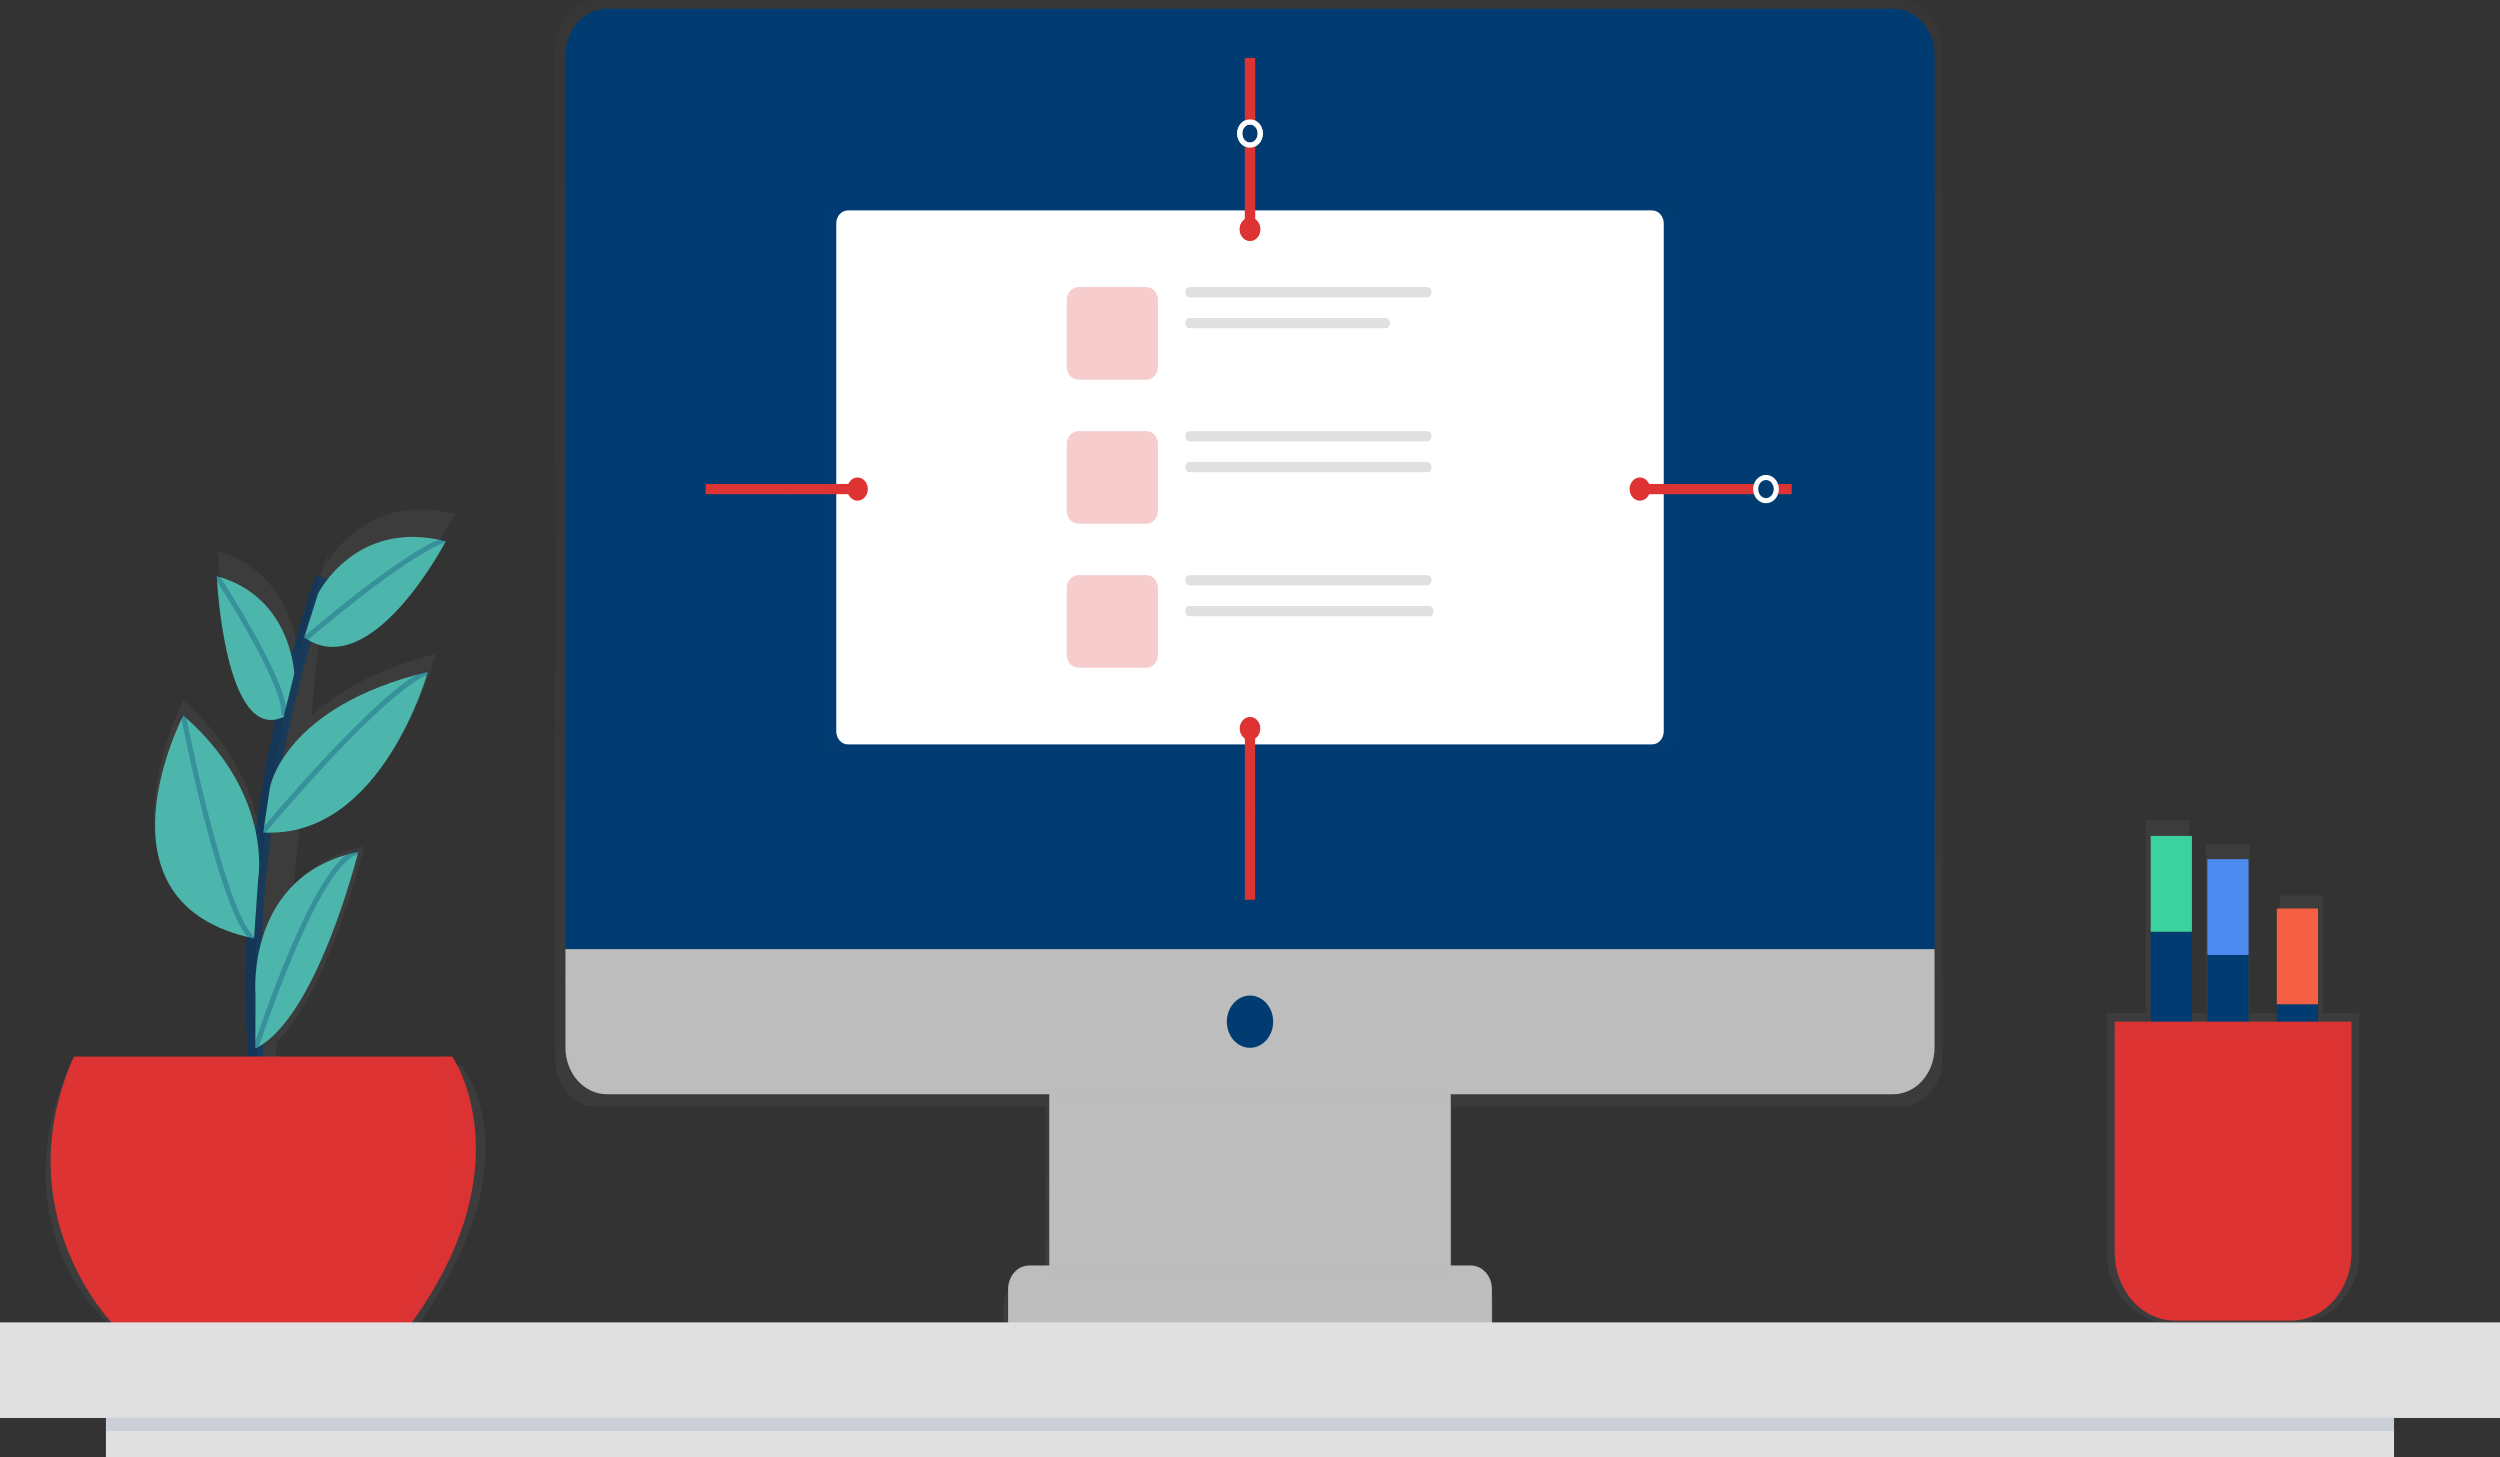 <svg width="489" height="285" viewBox="0 0 489 285" fill="none" xmlns="http://www.w3.org/2000/svg">
<rect x="0" y="0" width="489" height="285" fill="#333333" stroke="none"/>
<g opacity="0.7">
<path opacity="0.7" d="M371.698 0H116.798C114.614 0.009 112.522 0.996 110.982 2.744C109.443 4.492 108.582 6.858 108.588 9.322V207.187C108.582 209.651 109.443 212.017 110.982 213.765C112.522 215.513 114.614 216.5 116.798 216.509H204.466V250.664H200.47C199.921 250.666 199.378 250.79 198.872 251.029C198.366 251.268 197.906 251.617 197.52 252.056C197.133 252.495 196.827 253.016 196.619 253.588C196.411 254.161 196.305 254.774 196.307 255.393V262.245H204.466V266.299H284.03V262.245H292.19V255.393C292.192 254.774 292.086 254.161 291.878 253.588C291.669 253.016 291.363 252.495 290.977 252.056C290.59 251.617 290.131 251.268 289.625 251.029C289.119 250.79 288.576 250.666 288.027 250.664H284.267V250.368H284.01V216.509H371.698C373.883 216.5 375.975 215.513 377.514 213.765C379.054 212.017 379.915 209.651 379.908 207.187V9.322C379.915 6.858 379.054 4.492 377.514 2.744C375.975 0.996 373.883 0.009 371.698 0Z" fill="url(#paint0_linear)"/>
</g>
<path d="M283.763 210.628H205.237V262.859H283.763V210.628Z" fill="#BDBDBD"/>
<g opacity="0.1">
<path opacity="0.1" d="M206.782 215.737H282.374C283.285 211.269 284.015 208.357 284.015 208.357H204.985C204.985 208.357 205.795 211.258 206.782 215.737Z" fill="#003B72"/>
</g>
<path d="M118.706 1.703H370.294C372.443 1.703 374.505 2.666 376.024 4.38C377.544 6.095 378.398 8.419 378.398 10.844V185.647H110.602V10.844C110.602 8.419 111.456 6.095 112.976 4.38C114.495 2.666 116.557 1.703 118.706 1.703Z" fill="#003B72"/>
<path d="M370.294 214.034H118.706C116.557 214.034 114.495 213.071 112.976 211.357C111.456 209.642 110.602 207.318 110.602 204.893V185.647H378.398V204.893C378.398 207.318 377.544 209.642 376.024 211.357C374.505 213.071 372.443 214.034 370.294 214.034Z" fill="#BDBDBD"/>
<path d="M244.5 204.95C247.002 204.95 249.03 202.663 249.03 199.841C249.03 197.019 247.002 194.731 244.5 194.731C241.998 194.731 239.97 197.019 239.97 199.841C239.97 202.663 241.998 204.95 244.5 204.95Z" fill="#003B72"/>
<path d="M201.295 247.53H287.705C288.796 247.53 289.842 248.019 290.613 248.888C291.384 249.758 291.817 250.938 291.817 252.168V258.884H197.183V252.168C197.183 251.559 197.289 250.956 197.496 250.393C197.702 249.83 198.005 249.319 198.387 248.888C198.769 248.458 199.222 248.116 199.721 247.883C200.22 247.65 200.755 247.53 201.295 247.53Z" fill="#BDBDBD"/>
<g opacity="0.5">
<path opacity="0.5" d="M325.292 40.377H163.708C162.457 40.377 161.443 41.521 161.443 42.932V144.419C161.443 145.83 162.457 146.974 163.708 146.974H325.292C326.543 146.974 327.557 145.83 327.557 144.419V42.932C327.557 41.521 326.543 40.377 325.292 40.377Z" fill="url(#paint1_linear)"/>
</g>
<path d="M323.163 41.16H165.837C164.586 41.16 163.572 42.304 163.572 43.715V143.045C163.572 144.456 164.586 145.6 165.837 145.6H323.163C324.414 145.6 325.428 144.456 325.428 143.045V43.715C325.428 42.304 324.414 41.16 323.163 41.16Z" fill="white"/>
<g opacity="0.5">
<path opacity="0.5" d="M224.234 56.154H210.925C209.674 56.154 208.66 57.298 208.66 58.709V71.71C208.66 73.121 209.674 74.265 210.925 74.265H224.234C225.485 74.265 226.499 73.121 226.499 71.71V58.709C226.499 57.298 225.485 56.154 224.234 56.154Z" fill="#DD3333"/>
</g>
<path d="M279.127 56.154H232.741C232.249 56.154 231.85 56.604 231.85 57.159C231.85 57.714 232.249 58.164 232.741 58.164H279.127C279.619 58.164 280.018 57.714 280.018 57.159C280.018 56.604 279.619 56.154 279.127 56.154Z" fill="#E0E0E0"/>
<path d="M270.998 62.195H232.741C232.249 62.195 231.85 62.645 231.85 63.2C231.85 63.755 232.249 64.204 232.741 64.204H270.998C271.49 64.204 271.889 63.755 271.889 63.2C271.889 62.645 271.49 62.195 270.998 62.195Z" fill="#E0E0E0"/>
<g opacity="0.5">
<path opacity="0.5" d="M224.234 84.325H210.925C209.674 84.325 208.66 85.469 208.66 86.88V99.881C208.66 101.292 209.674 102.435 210.925 102.435H224.234C225.485 102.435 226.499 101.292 226.499 99.881V86.88C226.499 85.469 225.485 84.325 224.234 84.325Z" fill="#DD3333"/>
</g>
<path d="M279.127 84.325H232.741C232.249 84.325 231.85 84.775 231.85 85.33C231.85 85.885 232.249 86.335 232.741 86.335H279.127C279.619 86.335 280.018 85.885 280.018 85.33C280.018 84.775 279.619 84.325 279.127 84.325Z" fill="#E0E0E0"/>
<path d="M279.127 90.36H232.741C232.249 90.36 231.85 90.81 231.85 91.365C231.85 91.92 232.249 92.37 232.741 92.37H279.127C279.619 92.37 280.018 91.92 280.018 91.365C280.018 90.81 279.619 90.36 279.127 90.36Z" fill="#E0E0E0"/>
<g opacity="0.5">
<path opacity="0.5" d="M224.234 112.495H210.925C209.674 112.495 208.66 113.639 208.66 115.05V128.051C208.66 129.462 209.674 130.606 210.925 130.606H224.234C225.485 130.606 226.499 129.462 226.499 128.051V115.05C226.499 113.639 225.485 112.495 224.234 112.495Z" fill="#DD3333"/>
</g>
<path d="M279.127 112.495H232.741C232.249 112.495 231.85 112.945 231.85 113.5C231.85 114.055 232.249 114.505 232.741 114.505H279.127C279.619 114.505 280.018 114.055 280.018 113.5C280.018 112.945 279.619 112.495 279.127 112.495Z" fill="#E0E0E0"/>
<path d="M279.54 118.53H232.651C232.208 118.53 231.85 118.935 231.85 119.433V119.638C231.85 120.136 232.208 120.54 232.651 120.54H279.54C279.982 120.54 280.34 120.136 280.34 119.638V119.433C280.34 118.935 279.982 118.53 279.54 118.53Z" fill="#E0E0E0"/>
<path d="M244.5 23.845V11.355" stroke="#DD3333" stroke-width="2" stroke-miterlimit="10"/>
<path d="M244.5 44.851V28.46" stroke="#DD3333" stroke-width="2" stroke-miterlimit="10"/>
<path d="M244.5 47.122C245.612 47.122 246.514 46.105 246.514 44.851C246.514 43.596 245.612 42.58 244.5 42.58C243.388 42.58 242.487 43.596 242.487 44.851C242.487 46.105 243.388 47.122 244.5 47.122Z" fill="#DD3333"/>
<path d="M244.5 28.386C245.612 28.386 246.514 27.37 246.514 26.116C246.514 24.861 245.612 23.845 244.5 23.845C243.388 23.845 242.487 24.861 242.487 26.116C242.487 27.37 243.388 28.386 244.5 28.386Z" stroke="white" stroke-miterlimit="10"/>
<path d="M244.5 23.845V11.355" stroke="#DD3333" stroke-width="2" stroke-miterlimit="10"/>
<path d="M244.5 44.851V28.46" stroke="#DD3333" stroke-width="2" stroke-miterlimit="10"/>
<path d="M244.5 47.122C245.612 47.122 246.514 46.105 246.514 44.851C246.514 43.596 245.612 42.58 244.5 42.58C243.388 42.58 242.487 43.596 242.487 44.851C242.487 46.105 243.388 47.122 244.5 47.122Z" fill="#DD3333"/>
<path d="M244.5 28.386C245.612 28.386 246.514 27.37 246.514 26.116C246.514 24.861 245.612 23.845 244.5 23.845C243.388 23.845 242.487 24.861 242.487 26.116C242.487 27.37 243.388 28.386 244.5 28.386Z" stroke="white" stroke-miterlimit="10"/>
<path d="M244.5 158.396V175.996" stroke="#DD3333" stroke-width="2" stroke-miterlimit="10"/>
<path d="M244.5 142.5V158.89" stroke="#DD3333" stroke-width="2" stroke-miterlimit="10"/>
<path d="M244.5 144.771C245.612 144.771 246.514 143.754 246.514 142.5C246.514 141.246 245.612 140.229 244.5 140.229C243.388 140.229 242.487 141.246 242.487 142.5C242.487 143.754 243.388 144.771 244.5 144.771Z" fill="#DD3333"/>
<path d="M153.892 95.662H138.036" stroke="#DD3333" stroke-width="2" stroke-miterlimit="10"/>
<path d="M167.735 95.662H153.203" stroke="#DD3333" stroke-width="2" stroke-miterlimit="10"/>
<path d="M167.735 97.933C168.847 97.933 169.749 96.916 169.749 95.662C169.749 94.408 168.847 93.391 167.735 93.391C166.623 93.391 165.722 94.408 165.722 95.662C165.722 96.916 166.623 97.933 167.735 97.933Z" fill="#DD3333"/>
<g opacity="0.1">
<path opacity="0.1" d="M284.015 247.246H205.488V248.949H284.015V247.246Z" fill="#003B72"/>
</g>
<g opacity="0.7">
<path opacity="0.7" d="M90.205 208.391H53.761L54.264 203.769C64.563 193.34 71.223 165.555 71.223 165.555C71.075 165.579 70.929 165.613 70.785 165.658C64.744 167.032 60.445 169.83 57.44 173.197L58.719 160.9C77.746 156.279 85.292 127.892 85.292 127.892C73.151 130.93 65.58 135.63 60.878 140.093L62.751 122.028C75.617 127.007 88.927 100.556 88.927 100.556L88.423 100.437L88.675 100.255L88.292 100.409C74.072 96.951 66.471 106.12 64.004 109.929L64.191 108.158C63.815 109.294 63.449 110.406 63.093 111.496V111.542C62.086 114.619 61.165 117.658 60.33 120.659C59.601 123.222 58.92 125.758 58.286 128.267V128.233C58.286 128.233 57.697 112.075 42.591 107.823C42.591 107.823 44.176 143.062 56.147 137.294C55.039 142.403 54.133 147.32 53.348 152.095C52.848 155.202 52.411 158.23 52.039 161.178L51.969 161.269L52.039 161.201L52.009 161.434C51.673 164.11 51.388 166.717 51.153 169.257C51.385 164.363 50.594 150.227 35.825 136.942C35.825 136.942 16.194 175.854 49.668 183.496C49.744 183.57 49.819 183.643 49.89 183.711L49.839 183.535L50.141 183.609L50.277 181.611C49.874 189.952 49.912 198.312 50.393 206.648C50.428 207.215 50.464 207.783 50.499 208.323H13.636C-0.428 241.132 21.449 259.112 21.449 259.112H81.854C105.311 225.763 90.205 208.391 90.205 208.391Z" fill="url(#paint2_linear)"/>
</g>
<path opacity="0.6" d="M51.707 220.847C51.707 220.847 42.143 173.725 63.285 112.978" stroke="#003B72" stroke-width="3" stroke-miterlimit="10"/>
<path d="M14.457 206.653H88.453C88.453 206.653 103.051 227.659 80.399 258.884H22.008C22.008 258.884 0.866 237.311 14.457 206.653Z" fill="#DD3333"/>
<path d="M62.222 116.101C62.222 116.101 69.577 101.34 87.195 105.881C87.195 105.881 72.632 133.848 59.509 124.69L62.222 116.101Z" fill="#4DB6AC"/>
<path d="M57.561 131.764C57.561 131.764 56.992 116.668 42.394 112.694C42.394 112.694 43.904 145.622 55.482 140.229L57.561 131.764Z" fill="#4DB6AC"/>
<path d="M52.789 154.059C52.789 154.059 55.482 138.242 83.671 131.429C83.671 131.429 74.681 164.142 51.49 162.83L52.789 154.059Z" fill="#4DB6AC"/>
<path d="M50.504 171.812C50.504 171.812 53.469 155.274 35.85 139.945C35.85 139.945 16.722 176.66 49.683 183.564L50.504 171.812Z" fill="#4DB6AC"/>
<path d="M49.975 194.544C49.975 194.544 47.931 171.17 70.08 166.628C70.08 166.628 61.991 199.267 49.945 205.086L49.975 194.544Z" fill="#4DB6AC"/>
<path opacity="0.3" d="M59.761 124.9C59.761 124.9 78.889 108.436 86.943 105.598" stroke="#003B72" stroke-miterlimit="10"/>
<path opacity="0.3" d="M51.455 162.654C51.455 162.654 74.611 134.836 83.671 131.429" stroke="#003B72" stroke-miterlimit="10"/>
<path opacity="0.3" d="M42.394 112.694C42.394 112.694 56.489 134.268 55.482 139.945" stroke="#003B72" stroke-miterlimit="10"/>
<path opacity="0.3" d="M35.85 139.945C35.85 139.945 43.401 178.551 49.442 183.66" stroke="#003B72" stroke-miterlimit="10"/>
<path opacity="0.3" d="M49.945 205.234C49.945 205.234 62.026 167.764 70.08 166.628" stroke="#003B72" stroke-miterlimit="10"/>
<g opacity="0.1">
<path opacity="0.1" d="M88.453 206.653H14.457C14.291 207.034 14.13 207.414 13.954 207.789H85.936C85.936 207.789 100.177 228.29 78.688 258.884H80.399C103.051 227.659 88.453 206.653 88.453 206.653Z" fill="#003B72"/>
</g>
<path d="M489 258.657H0V277.353H489V258.657Z" fill="#E0E0E0"/>
<path d="M468.276 277.353H20.719V285H468.276V277.353Z" fill="#E0E0E0"/>
<path opacity="0.1" d="M468.276 277.353H20.719V279.902H468.276V277.353Z" fill="#003B72"/>
<path d="M347.44 95.662H350.461" stroke="#DD3333" stroke-width="2" stroke-miterlimit="10"/>
<path d="M320.761 95.662H343.353" stroke="#DD3333" stroke-width="2" stroke-miterlimit="10"/>
<path d="M320.762 97.933C321.874 97.933 322.775 96.916 322.775 95.662C322.775 94.408 321.874 93.391 320.762 93.391C319.649 93.391 318.748 94.408 318.748 95.662C318.748 96.916 319.649 97.933 320.762 97.933Z" fill="#DD3333"/>
<path d="M345.427 97.933C346.539 97.933 347.44 96.916 347.44 95.662C347.44 94.408 346.539 93.391 345.427 93.391C344.315 93.391 343.413 94.408 343.413 95.662C343.413 96.916 344.315 97.933 345.427 97.933Z" stroke="white" stroke-miterlimit="10"/>
<g opacity="0.7">
<path opacity="0.7" d="M459.442 252.571L459.492 252.486C459.596 252.305 459.698 252.115 459.799 251.918L459.854 251.811C459.952 251.625 460.044 251.436 460.131 251.243L460.177 251.146C460.277 250.925 460.373 250.704 460.459 250.471C460.64 250.006 460.798 249.53 460.932 249.046L460.982 248.858C461.027 248.682 461.073 248.506 461.113 248.33L461.163 248.081C461.197 247.922 461.227 247.761 461.254 247.598C461.254 247.507 461.284 247.416 461.299 247.326C461.314 247.235 461.344 247.008 461.365 246.843C461.385 246.678 461.365 246.656 461.395 246.565C461.425 246.474 461.425 246.218 461.435 246.042C461.435 245.963 461.435 245.878 461.435 245.798C461.435 245.543 461.435 245.282 461.435 245.026V198.137H454.463V175.156H445.906V198.137H440.006V165.13H431.449V198.137H428.232V160.412H419.675V198.137H412.124V245.032C412.124 252.685 417.767 258.884 424.709 258.884H448.871C450.846 258.893 452.796 258.382 454.565 257.39C456.334 256.398 457.873 254.954 459.059 253.173C459.183 252.973 459.311 252.772 459.442 252.571Z" fill="url(#paint3_linear)"/>
</g>
<path d="M428.736 182.241H420.682V239.014H428.736V182.241Z" fill="#003B72"/>
<path d="M428.736 163.506H420.682V182.241H428.736V163.506Z" fill="#3AD29F"/>
<path d="M439.81 186.783H431.756V243.556H439.81V186.783Z" fill="#003B72"/>
<path d="M439.81 168.048H431.756V186.783H439.81V168.048Z" fill="#4D8AF0"/>
<path d="M453.401 196.434H445.347V253.207H453.401V196.434Z" fill="#003B72"/>
<path d="M453.401 177.699H445.347V196.434H453.401V177.699Z" fill="#F55F44"/>
<path d="M413.635 199.841H459.945V244.975C459.945 248.514 458.699 251.907 456.48 254.409C454.262 256.911 451.253 258.317 448.116 258.317H425.464C422.327 258.317 419.318 256.911 417.099 254.409C414.881 251.907 413.635 248.514 413.635 244.975V199.841Z" fill="#DD3333"/>
<g opacity="0.1">
<path opacity="0.1" d="M413.635 199.841V202.112H457.932V247.246C457.936 250.229 457.049 253.127 455.415 255.472C456.827 254.226 457.97 252.633 458.755 250.814C459.54 248.995 459.947 246.998 459.945 244.975V199.841H413.635Z" fill="#003B72"/>
</g>
<defs>
<linearGradient id="paint0_linear" x1="244.248" y1="266.293" x2="244.248" y2="0" gradientUnits="userSpaceOnUse">
<stop stop-color="#808080" stop-opacity="0.25"/>
<stop offset="0.54" stop-color="#808080" stop-opacity="0.12"/>
<stop offset="1" stop-color="#808080" stop-opacity="0.1"/>
</linearGradient>
<linearGradient id="paint1_linear" x1="80846.4" y1="27636.2" x2="80846.4" y2="7621.54" gradientUnits="userSpaceOnUse">
<stop stop-color="#808080" stop-opacity="0.25"/>
<stop offset="0.54" stop-color="#808080" stop-opacity="0.12"/>
<stop offset="1" stop-color="#808080" stop-opacity="0.1"/>
</linearGradient>
<linearGradient id="paint2_linear" x1="11370.3" y1="82225.5" x2="26088.6" y2="82225.5" gradientUnits="userSpaceOnUse">
<stop stop-color="#808080" stop-opacity="0.25"/>
<stop offset="0.54" stop-color="#808080" stop-opacity="0.12"/>
<stop offset="1" stop-color="#808080" stop-opacity="0.1"/>
</linearGradient>
<linearGradient id="paint3_linear" x1="46419" y1="56120.5" x2="51251.5" y2="56120.5" gradientUnits="userSpaceOnUse">
<stop stop-color="#808080" stop-opacity="0.25"/>
<stop offset="0.54" stop-color="#808080" stop-opacity="0.12"/>
<stop offset="1" stop-color="#808080" stop-opacity="0.1"/>
</linearGradient>
</defs>
</svg>
